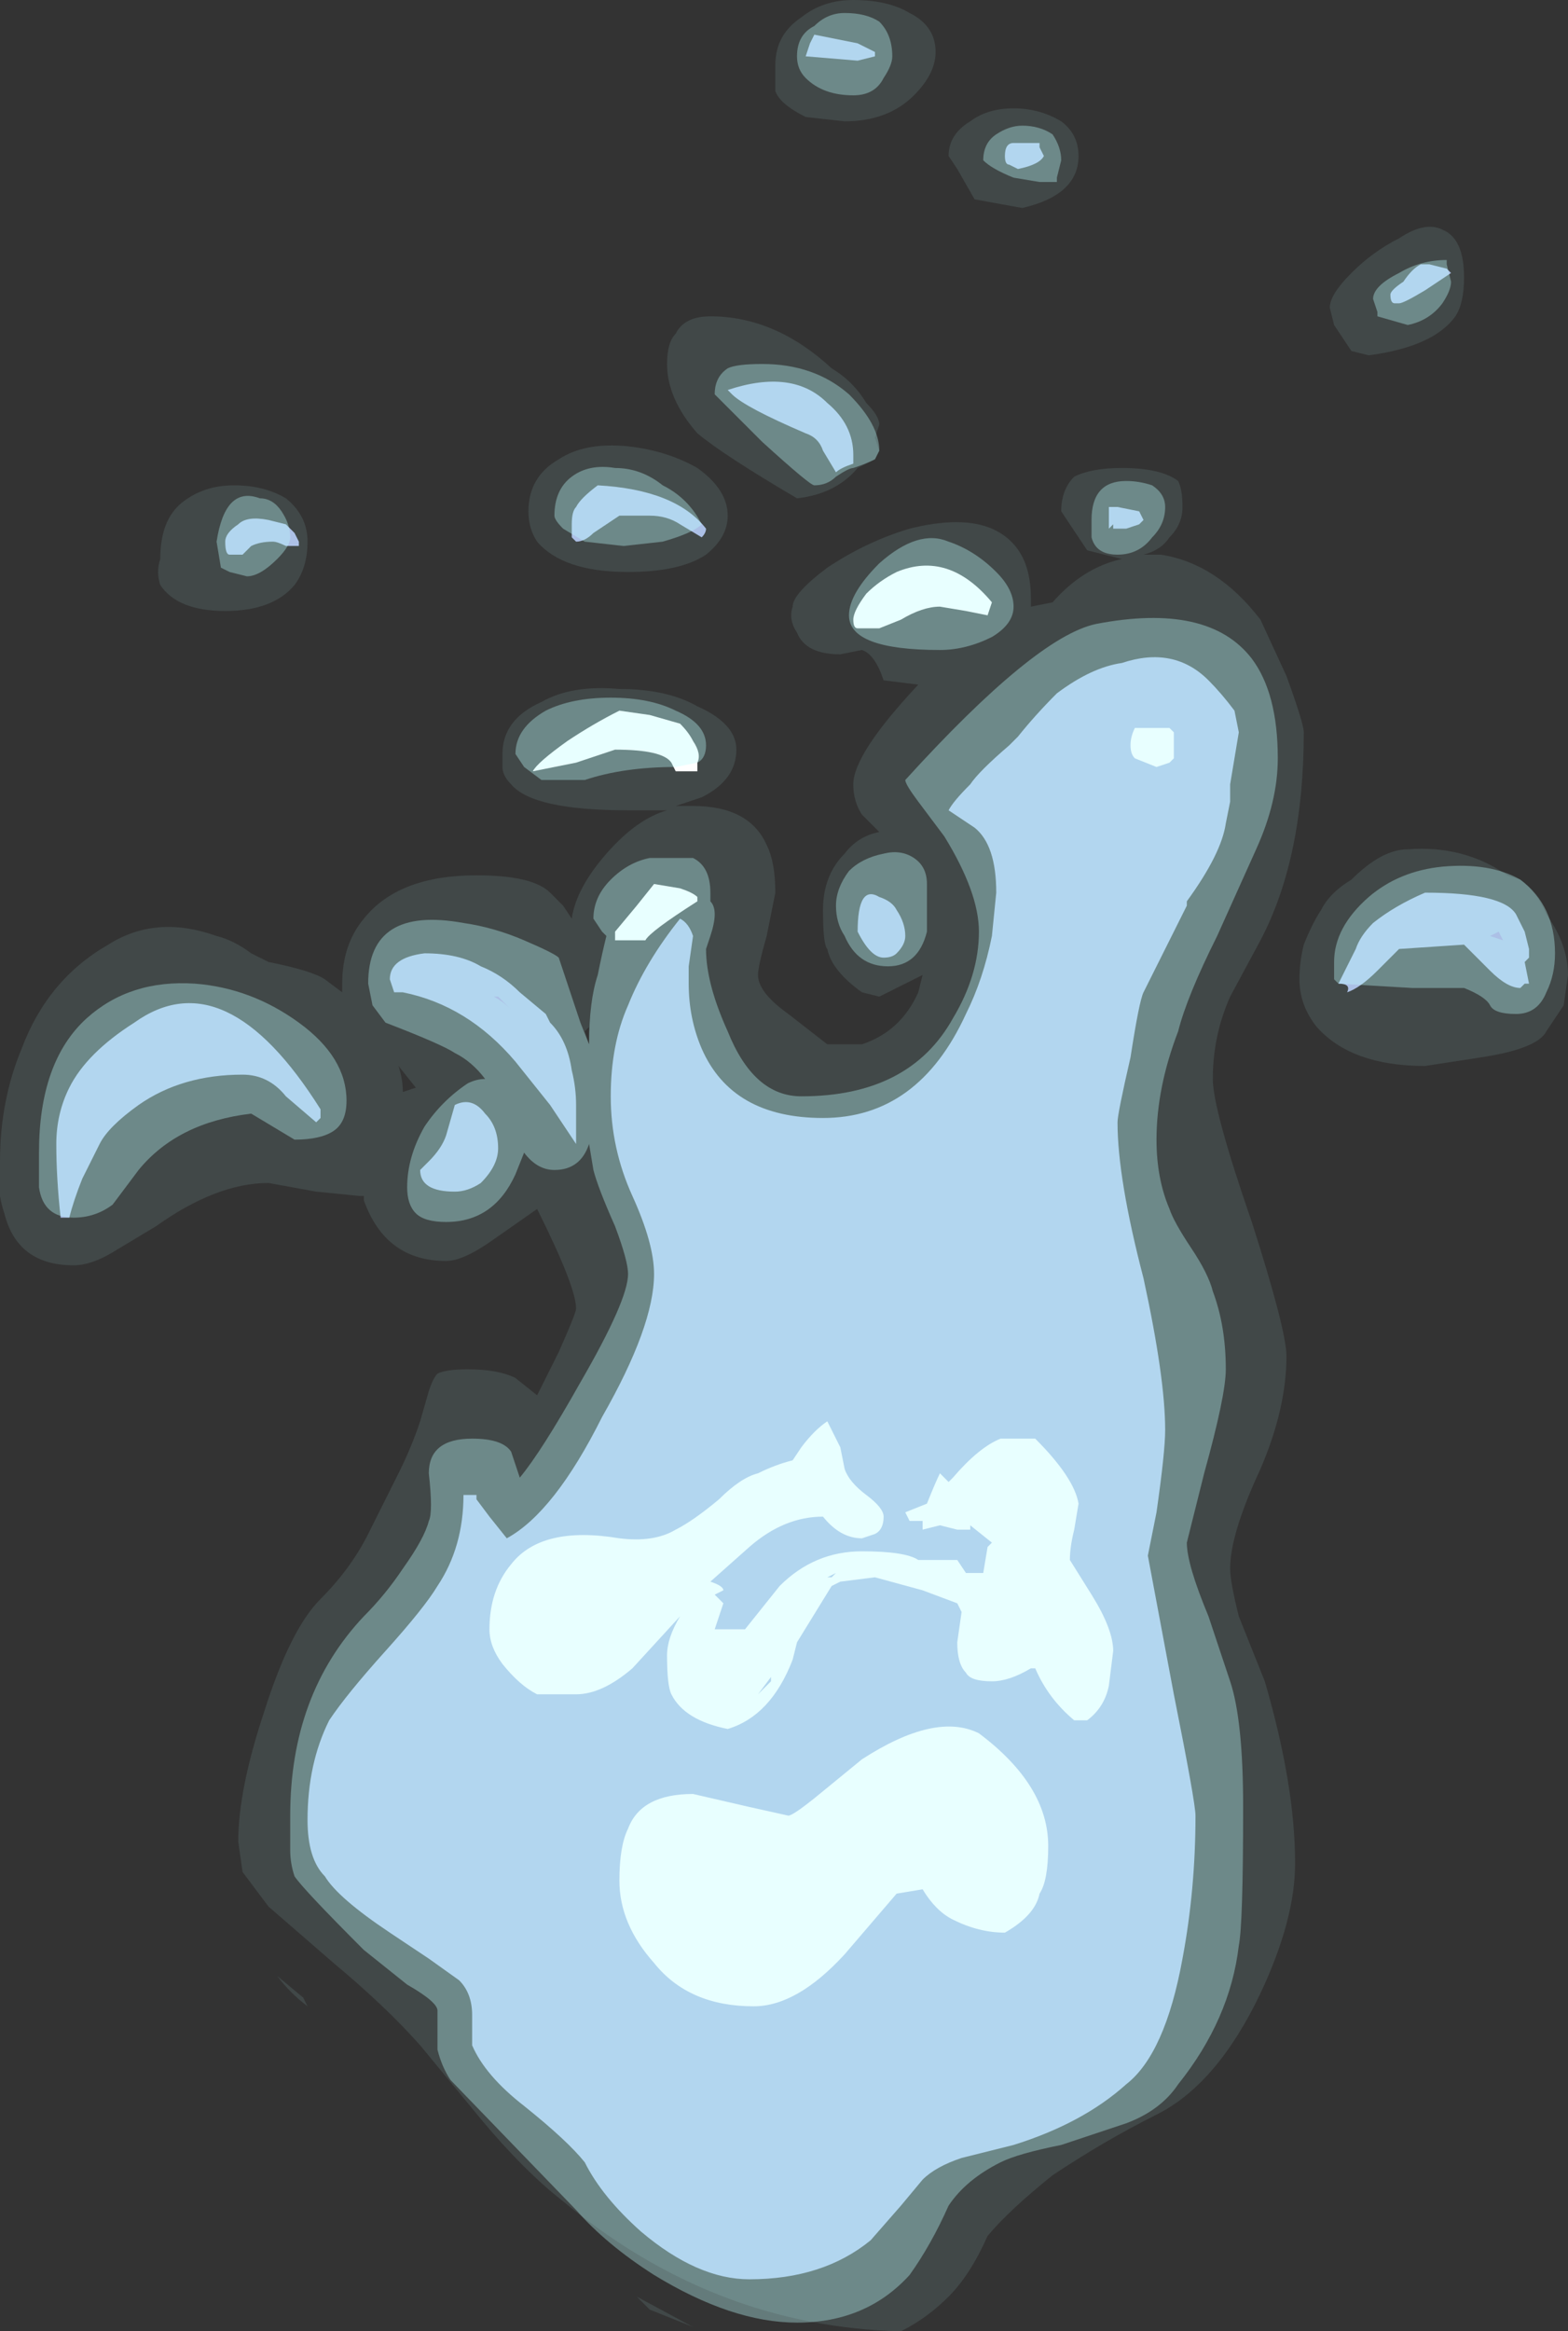 <?xml version="1.0" encoding="UTF-8" standalone="no"?>
<svg xmlns:ffdec="https://www.free-decompiler.com/flash" xmlns:xlink="http://www.w3.org/1999/xlink" ffdec:objectType="frame" height="188.3px" width="126.7px" xmlns="http://www.w3.org/2000/svg">
  <rect width="100%" height="100%" fill="#333333" stroke="none"/>
  <g transform="matrix(1.0, 0.0, 0.0, 1.0, 59.5, 10.15)">
    <use ffdec:characterId="613" height="26.9" transform="matrix(7.0, 0.0, 0.0, 7.0, -59.5, -10.15)" width="18.1" xlink:href="#shape0"/>
  </g>
  <defs>
    <g id="shape0" transform="matrix(1.0, 0.0, 0.0, 1.0, 8.5, 1.45)">
      <path d="M1.35 -1.45 Q1.75 -1.45 2.0 -1.3 2.3 -1.15 2.3 -0.85 2.3 -0.6 2.05 -0.35 1.75 -0.05 1.25 -0.05 L0.8 -0.1 Q0.5 -0.25 0.45 -0.4 0.45 -0.45 0.45 -0.7 0.45 -1.05 0.75 -1.25 1.0 -1.45 1.35 -1.45 M3.75 -0.05 Q3.95 0.1 3.95 0.35 3.95 0.8 3.3 0.95 L2.75 0.85 2.55 0.5 2.45 0.35 Q2.45 0.1 2.7 -0.05 2.9 -0.2 3.2 -0.2 3.5 -0.2 3.75 -0.05 M8.4 1.75 Q8.4 2.05 8.3 2.2 8.05 2.55 7.3 2.65 L7.1 2.6 6.9 2.3 6.85 2.1 Q6.85 1.95 7.1 1.7 7.35 1.45 7.65 1.3 7.95 1.1 8.15 1.2 8.4 1.3 8.4 1.75 M6.55 7.0 Q6.55 8.45 6.05 9.4 L5.7 10.05 Q5.5 10.5 5.5 11.0 5.5 11.35 5.95 12.65 6.35 13.9 6.35 14.2 6.35 14.8 6.05 15.5 5.7 16.25 5.7 16.65 5.7 16.8 5.8 17.2 L6.1 17.95 Q6.45 19.15 6.45 20.05 6.45 20.7 6.05 21.55 5.55 22.6 4.85 22.95 4.25 23.25 3.65 23.65 3.15 24.05 2.9 24.35 2.7 24.8 2.45 25.05 2.2 25.3 1.9 25.45 -0.25 25.4 -2.0 23.95 -2.45 23.6 -2.95 23.0 L-3.65 22.15 Q-4.05 21.7 -4.65 21.2 L-5.4 20.55 -5.7 20.15 -5.75 19.8 Q-5.75 19.2 -5.45 18.3 -5.15 17.35 -4.8 17.0 -4.45 16.65 -4.25 16.25 L-3.9 15.55 Q-3.75 15.25 -3.65 14.95 L-3.55 14.6 Q-3.5 14.45 -3.45 14.4 -3.35 14.35 -3.1 14.35 -2.75 14.35 -2.55 14.45 L-2.3 14.65 -2.05 14.15 Q-1.85 13.7 -1.85 13.65 -1.85 13.4 -2.3 12.5 L-2.8 12.85 Q-3.15 13.1 -3.35 13.1 -4.05 13.1 -4.3 12.4 L-4.3 12.35 -4.35 12.35 -4.85 12.3 -5.4 12.2 Q-6.0 12.2 -6.7 12.7 L-7.2 13.0 Q-7.45 13.15 -7.65 13.15 -8.3 13.15 -8.45 12.55 -8.55 12.25 -8.5 11.95 -8.5 11.25 -8.25 10.65 -7.95 9.85 -7.25 9.45 -6.7 9.1 -6.0 9.35 -5.8 9.4 -5.6 9.55 L-5.4 9.65 Q-4.9 9.75 -4.75 9.85 L-4.55 10.0 -4.55 9.9 Q-4.55 9.45 -4.3 9.15 -3.9 8.65 -3.0 8.65 -2.35 8.65 -2.15 8.85 L-2.0 9.0 -1.9 9.15 Q-1.85 8.8 -1.5 8.4 -1.15 8.0 -0.8 7.9 L-1.25 7.9 Q-2.35 7.9 -2.6 7.6 -2.7 7.5 -2.7 7.4 L-2.7 7.25 Q-2.7 6.85 -2.25 6.65 -1.9 6.45 -1.35 6.5 -0.8 6.5 -0.45 6.7 0.0 6.9 0.0 7.2 0.0 7.55 -0.4 7.75 L-0.7 7.85 -0.5 7.85 Q0.15 7.85 0.35 8.3 0.45 8.5 0.45 8.85 L0.35 9.35 Q0.25 9.7 0.25 9.8 0.25 10.0 0.6 10.25 L1.05 10.6 1.45 10.6 Q1.9 10.45 2.1 10.0 L2.15 9.8 1.65 10.05 1.45 10.0 Q1.1 9.75 1.05 9.5 1.0 9.45 1.0 9.05 1.0 8.65 1.25 8.4 1.4 8.2 1.65 8.15 L1.45 7.95 Q1.35 7.8 1.35 7.6 1.35 7.25 2.1 6.45 L2.1 6.45 1.7 6.4 Q1.6 6.1 1.45 6.05 L1.2 6.1 Q0.8 6.1 0.7 5.85 0.6 5.7 0.65 5.55 0.65 5.4 1.05 5.1 1.5 4.8 2.0 4.65 2.6 4.5 2.95 4.65 3.4 4.85 3.4 5.45 L3.4 5.55 3.65 5.5 Q4.0 5.1 4.45 5.0 L4.05 4.9 3.75 4.45 Q3.75 4.2 3.9 4.05 4.1 3.95 4.45 3.95 4.9 3.95 5.1 4.1 5.15 4.2 5.15 4.4 5.15 4.6 5.0 4.75 4.9 4.9 4.7 4.95 L4.9 4.95 Q5.55 5.05 6.05 5.7 L6.35 6.35 Q6.55 6.9 6.55 7.0 M1.65 3.45 L1.6 3.6 1.65 3.75 1.6 3.85 1.4 3.95 Q1.15 4.25 0.7 4.3 -0.15 3.8 -0.45 3.55 -0.8 3.15 -0.8 2.75 -0.8 2.5 -0.7 2.4 -0.6 2.2 -0.3 2.2 0.45 2.2 1.1 2.8 1.35 2.95 1.5 3.2 1.65 3.35 1.65 3.45 M9.35 9.1 Q9.6 9.45 9.6 9.8 L9.55 10.15 9.35 10.45 Q9.25 10.65 8.6 10.75 L7.95 10.85 Q7.1 10.85 6.7 10.4 6.5 10.15 6.5 9.85 6.5 9.65 6.55 9.45 6.65 9.2 6.75 9.05 6.85 8.85 7.1 8.7 7.45 8.35 7.75 8.35 8.4 8.3 8.9 8.65 L9.05 8.7 Q9.25 8.85 9.35 9.1 M-5.1 5.3 Q-5.35 5.6 -5.9 5.6 -6.45 5.6 -6.65 5.3 -6.7 5.15 -6.65 5.0 -6.65 4.55 -6.4 4.35 -6.15 4.15 -5.8 4.15 -5.45 4.15 -5.2 4.3 -4.95 4.5 -4.95 4.8 -4.95 5.1 -5.1 5.3 M-1.25 5.15 Q-2.0 5.15 -2.3 4.8 -2.4 4.65 -2.4 4.45 -2.4 4.05 -2.05 3.85 -1.75 3.65 -1.25 3.7 -0.8 3.75 -0.45 3.95 -0.1 4.2 -0.1 4.5 -0.1 4.75 -0.35 4.95 -0.65 5.15 -1.25 5.15 M-2.75 10.05 L-2.6 10.2 Q-2.7 10.1 -2.8 10.05 L-2.75 10.05 M-1.75 10.45 L-1.7 10.6 -1.7 10.4 -1.75 10.45 M-3.7 11.1 L-3.9 10.85 Q-3.85 11.0 -3.85 11.15 L-3.7 11.1 M-1.15 25.05 L-0.5 25.4 -1.0 25.2 -1.15 25.05 M-4.95 21.7 Q-5.15 21.55 -5.3 21.35 L-5.0 21.6 -4.95 21.7 M-3.1 23.35 L-3.1 23.35" fill="#bffeff" fill-opacity="0.102" fill-rule="evenodd" stroke="none"/>
      <path d="M0.8 -0.8 L0.85 -0.95 0.9 -1.05 1.4 -0.95 1.6 -0.85 1.6 -0.8 1.4 -0.75 0.8 -0.8 M8.2 1.65 L8.25 1.7 7.95 1.9 Q7.7 2.05 7.65 2.05 L7.6 2.05 Q7.55 2.05 7.55 1.95 7.55 1.9 7.7 1.8 7.8 1.65 7.9 1.6 L8.0 1.6 8.2 1.65 M3.5 0.2 L3.5 0.25 3.55 0.35 Q3.5 0.45 3.25 0.5 L3.15 0.45 Q3.1 0.45 3.1 0.35 3.1 0.2 3.2 0.2 L3.5 0.2 M1.0 3.75 Q0.95 3.6 0.8 3.55 0.1 3.25 -0.05 3.1 L-0.1 3.05 Q0.65 2.8 1.05 3.2 1.35 3.45 1.35 3.8 L1.35 3.9 Q1.2 3.95 1.15 4.0 L1.0 3.75 M4.35 4.65 L4.35 4.6 4.3 4.65 4.3 4.55 Q4.3 4.35 4.3 4.4 L4.4 4.4 4.65 4.45 4.7 4.55 4.65 4.6 4.5 4.65 4.35 4.65 M3.7 6.55 Q4.1 6.25 4.45 6.2 5.05 6.0 5.45 6.4 5.6 6.55 5.75 6.75 L5.8 7.0 5.7 7.6 5.7 7.8 5.65 8.05 Q5.6 8.4 5.2 8.95 L5.2 9.0 5.05 9.3 Q4.8 9.8 4.7 10.0 4.65 10.1 4.55 10.75 4.4 11.4 4.4 11.5 4.4 12.15 4.7 13.3 4.95 14.45 4.95 15.05 4.95 15.3 4.85 16.0 L4.75 16.5 5.05 18.1 Q5.3 19.35 5.3 19.5 5.3 20.35 5.15 21.15 4.95 22.25 4.5 22.6 4.0 23.05 3.2 23.3 L2.6 23.45 Q2.3 23.55 2.15 23.7 L1.9 24.0 1.55 24.4 Q1.0 24.85 0.15 24.85 -0.45 24.85 -1.1 24.3 -1.55 23.9 -1.75 23.5 -1.95 23.25 -2.45 22.85 -2.9 22.5 -3.05 22.15 L-3.05 21.8 Q-3.05 21.55 -3.2 21.4 L-3.55 21.15 -4.0 20.85 Q-4.6 20.45 -4.75 20.2 -4.95 20.0 -4.95 19.55 -4.95 18.9 -4.7 18.4 -4.5 18.1 -4.05 17.6 -3.6 17.1 -3.45 16.85 -3.15 16.4 -3.15 15.8 L-3.0 15.8 -3.0 15.85 -2.85 16.05 -2.65 16.3 Q-2.1 16.0 -1.55 14.9 -0.95 13.85 -0.95 13.25 -0.95 12.9 -1.2 12.35 -1.45 11.8 -1.45 11.2 -1.45 10.6 -1.25 10.15 -1.05 9.65 -0.65 9.15 -0.55 9.2 -0.5 9.35 L-0.55 9.7 -0.55 9.9 Q-0.55 10.3 -0.4 10.65 -0.05 11.45 1.0 11.45 2.1 11.45 2.65 10.25 2.85 9.85 2.95 9.35 L3.0 8.85 Q3.0 8.3 2.75 8.1 L2.45 7.9 Q2.5 7.8 2.7 7.6 2.8 7.45 3.15 7.15 L3.25 7.05 Q3.45 6.8 3.7 6.55 M1.95 9.35 Q1.95 9.45 1.85 9.55 1.8 9.6 1.7 9.6 1.55 9.6 1.4 9.3 1.4 8.75 1.65 8.9 1.8 8.95 1.85 9.05 1.95 9.2 1.95 9.35 M9.1 9.3 L9.15 9.5 9.15 9.6 9.1 9.65 9.15 9.9 9.1 9.9 9.05 9.95 Q8.9 9.95 8.7 9.75 L8.4 9.45 7.65 9.5 7.4 9.75 Q7.2 9.95 7.05 10.0 7.1 9.9 6.95 9.9 L7.15 9.5 Q7.2 9.35 7.35 9.2 7.6 9.0 7.95 8.85 8.85 8.85 9.0 9.1 L9.1 9.3 M-5.2 4.6 L-5.1 4.7 -5.05 4.8 -5.05 4.85 -5.2 4.85 Q-5.3 4.8 -5.35 4.8 -5.5 4.8 -5.6 4.85 L-5.7 4.95 -5.85 4.95 Q-5.9 4.95 -5.9 4.8 -5.9 4.7 -5.75 4.6 -5.65 4.5 -5.4 4.55 L-5.2 4.6 M-1.0 4.5 L-1.35 4.5 -1.65 4.7 Q-1.75 4.8 -1.85 4.8 L-1.9 4.75 -1.9 4.6 Q-1.9 4.45 -1.85 4.4 -1.8 4.3 -1.6 4.15 -0.7 4.2 -0.35 4.65 -0.35 4.7 -0.4 4.75 L-0.65 4.6 Q-0.8 4.5 -1.0 4.5 M-7.7 11.1 Q-7.5 10.7 -6.95 10.35 -5.9 9.6 -4.8 11.35 L-4.8 11.45 -4.85 11.5 -5.2 11.2 Q-5.4 10.95 -5.7 10.95 -6.4 10.95 -6.9 11.3 -7.25 11.55 -7.35 11.75 L-7.55 12.15 Q-7.65 12.4 -7.7 12.6 L-7.8 12.6 Q-7.85 12.15 -7.85 11.75 -7.85 11.4 -7.7 11.1 M-2.2 10.25 L-2.15 10.35 Q-1.95 10.55 -1.9 10.9 -1.85 11.1 -1.85 11.3 L-1.85 11.75 -2.15 11.3 -2.55 10.8 Q-3.1 10.15 -3.85 10.0 L-3.95 10.0 -4.0 9.85 Q-4.0 9.6 -3.6 9.55 -3.2 9.55 -2.95 9.7 -2.7 9.8 -2.5 10.0 L-2.2 10.25 M-3.25 12.3 Q-3.65 12.3 -3.65 12.05 L-3.55 11.95 Q-3.4 11.8 -3.35 11.65 L-3.25 11.3 Q-3.05 11.2 -2.9 11.4 -2.75 11.55 -2.75 11.8 -2.75 12.0 -2.95 12.2 -3.1 12.3 -3.25 12.3" fill="#acc0e6" fill-rule="evenodd" stroke="none"/>
      <path d="M1.35 5.7 Q1.35 5.6 1.5 5.4 1.65 5.25 1.85 5.15 2.45 4.9 2.95 5.5 L2.9 5.65 2.65 5.6 2.35 5.55 Q2.15 5.55 1.9 5.7 L1.65 5.8 1.4 5.8 Q1.35 5.8 1.35 5.7 M5.0 6.95 L5.05 7.0 5.05 7.3 5.0 7.35 4.85 7.4 4.6 7.3 Q4.55 7.25 4.55 7.15 4.55 7.05 4.6 6.95 L5.0 6.95 M3.9 16.2 Q3.85 16.4 3.85 16.55 L4.1 16.95 Q4.35 17.35 4.35 17.6 L4.3 18.0 Q4.25 18.25 4.05 18.4 L3.9 18.4 Q3.6 18.15 3.45 17.8 L3.4 17.8 Q3.15 17.95 2.95 17.95 2.7 17.95 2.65 17.85 2.55 17.75 2.55 17.5 L2.6 17.15 2.55 17.05 2.15 16.9 1.6 16.75 1.2 16.8 1.1 16.85 0.7 17.5 0.65 17.7 Q0.4 18.35 -0.1 18.5 -0.6 18.4 -0.75 18.1 -0.8 18.0 -0.8 17.65 -0.8 17.45 -0.65 17.2 L-1.2 17.8 Q-1.55 18.1 -1.85 18.1 L-2.3 18.1 Q-2.5 18.0 -2.7 17.75 -2.85 17.55 -2.85 17.35 -2.85 16.9 -2.6 16.6 -2.25 16.15 -1.35 16.3 -0.95 16.35 -0.7 16.2 -0.5 16.1 -0.2 15.85 0.05 15.6 0.25 15.55 0.45 15.45 0.65 15.4 L0.75 15.25 Q0.9 15.05 1.05 14.95 1.1 15.05 1.2 15.25 L1.25 15.5 Q1.3 15.65 1.5 15.8 1.7 15.95 1.7 16.05 1.7 16.2 1.6 16.25 L1.45 16.3 Q1.2 16.3 1.0 16.05 0.55 16.05 0.15 16.4 L-0.3 16.8 Q-0.15 16.85 -0.15 16.9 L-0.25 16.95 -0.15 17.05 -0.25 17.35 0.1 17.35 0.5 16.85 Q0.9 16.45 1.45 16.45 1.95 16.45 2.1 16.55 L2.55 16.55 2.65 16.7 2.85 16.7 2.9 16.4 2.95 16.35 2.7 16.15 2.7 16.2 2.55 16.2 2.35 16.15 2.15 16.2 2.15 16.1 2.0 16.1 1.95 16.0 2.2 15.9 Q2.3 15.65 2.35 15.55 L2.45 15.65 2.5 15.6 Q2.8 15.25 3.05 15.15 L3.45 15.15 Q3.9 15.6 3.95 15.9 L3.9 16.2 M1.1 16.75 L1.15 16.7 1.05 16.75 1.1 16.75 M1.45 18.85 Q2.3 18.3 2.8 18.55 3.6 19.15 3.6 19.85 3.6 20.25 3.5 20.4 3.45 20.65 3.1 20.85 2.8 20.85 2.5 20.7 2.3 20.6 2.15 20.35 L1.85 20.4 1.25 21.1 Q0.7 21.7 0.2 21.7 -0.55 21.7 -0.95 21.2 -1.35 20.75 -1.35 20.25 -1.35 19.85 -1.25 19.65 -1.1 19.25 -0.5 19.25 L0.15 19.4 0.6 19.5 Q0.65 19.5 0.9 19.3 L1.45 18.85 M0.4 17.9 L0.25 18.1 0.4 17.95 0.4 17.9 M-1.0 6.8 L-0.65 6.9 Q-0.55 7.0 -0.5 7.1 -0.4 7.25 -0.45 7.35 L-0.45 7.45 -0.7 7.45 -0.75 7.35 Q-0.85 7.2 -1.4 7.2 L-1.85 7.35 -2.35 7.45 Q-2.3 7.35 -1.95 7.1 -1.65 6.9 -1.35 6.75 L-1.0 6.8 M-0.65 8.8 Q-0.5 8.85 -0.45 8.9 L-0.45 8.95 Q-1.0 9.3 -1.05 9.4 L-1.4 9.4 -1.4 9.3 -1.15 9.0 -0.95 8.75 -0.65 8.8" fill="#ffffff" fill-rule="evenodd" stroke="none"/>
      <path d="M1.65 -1.2 Q1.8 -1.05 1.8 -0.8 1.8 -0.7 1.7 -0.55 1.6 -0.35 1.35 -0.35 1.0 -0.35 0.8 -0.55 0.7 -0.65 0.7 -0.8 0.7 -1.05 0.9 -1.15 1.05 -1.3 1.25 -1.3 1.5 -1.3 1.65 -1.2 M8.2 1.6 L8.25 1.8 Q8.25 1.9 8.15 2.05 8.0 2.25 7.75 2.3 L7.4 2.2 7.4 2.15 7.35 2.0 Q7.35 1.85 7.65 1.7 7.9 1.55 8.2 1.55 L8.2 1.6 M3.75 0.4 L3.7 0.6 3.7 0.65 3.5 0.65 3.2 0.6 Q2.95 0.5 2.85 0.4 2.85 0.2 3.0 0.1 3.15 0.0 3.3 0.0 3.5 0.0 3.65 0.1 3.75 0.25 3.75 0.4 M1.3 3.1 Q1.65 3.45 1.65 3.75 L1.6 3.85 Q1.5 3.9 1.35 3.95 1.3 3.95 1.15 4.05 1.05 4.15 0.9 4.15 0.85 4.15 0.3 3.65 L-0.25 3.1 Q-0.25 2.9 -0.1 2.8 0.0 2.75 0.3 2.75 0.9 2.75 1.3 3.1 M1.3 5.65 Q1.3 5.4 1.65 5.05 2.1 4.65 2.45 4.8 2.75 4.9 3.0 5.15 3.2 5.35 3.2 5.55 3.2 5.75 2.95 5.9 2.65 6.05 2.35 6.05 1.3 6.05 1.3 5.65 M4.95 4.4 Q4.95 4.6 4.8 4.75 4.65 4.95 4.4 4.95 4.15 4.95 4.1 4.75 4.1 4.7 4.1 4.55 4.1 4.1 4.5 4.1 4.65 4.1 4.8 4.15 4.95 4.25 4.95 4.4 M5.1 10.45 Q4.85 11.1 4.85 11.7 4.85 12.15 5.0 12.5 5.05 12.65 5.25 12.95 5.45 13.25 5.5 13.45 5.65 13.85 5.65 14.35 5.65 14.65 5.4 15.55 L5.2 16.35 Q5.2 16.6 5.45 17.2 L5.7 17.95 Q5.85 18.4 5.85 19.4 5.85 20.75 5.8 21.0 5.7 21.85 5.1 22.6 4.9 22.9 4.5 23.05 L3.75 23.3 Q3.25 23.4 3.05 23.5 2.65 23.7 2.45 24.0 2.25 24.45 2.0 24.8 1.5 25.35 0.7 25.35 -0.05 25.35 -0.95 24.8 -1.5 24.45 -1.85 24.05 L-3.3 22.55 Q-3.4 22.4 -3.45 22.2 L-3.45 21.75 Q-3.45 21.65 -3.8 21.45 L-4.3 21.05 Q-5.0 20.35 -5.1 20.2 -5.15 20.05 -5.15 19.9 L-5.15 19.5 Q-5.15 18.1 -4.3 17.2 -4.05 16.95 -3.85 16.65 -3.6 16.3 -3.55 16.1 -3.5 16.0 -3.55 15.55 -3.55 15.15 -3.05 15.15 -2.7 15.15 -2.6 15.3 L-2.5 15.6 Q-2.25 15.3 -1.8 14.5 -1.25 13.55 -1.25 13.25 -1.25 13.1 -1.4 12.7 -1.6 12.25 -1.65 12.05 L-1.7 11.75 Q-1.8 12.05 -2.1 12.05 -2.3 12.05 -2.45 11.85 L-2.55 12.1 Q-2.8 12.65 -3.35 12.65 -3.6 12.65 -3.7 12.55 -3.8 12.45 -3.8 12.25 -3.8 11.9 -3.6 11.55 -3.4 11.25 -3.1 11.05 -3.0 11.0 -2.9 11.0 -3.05 10.8 -3.25 10.7 -3.4 10.6 -4.05 10.35 L-4.2 10.15 -4.25 9.9 Q-4.25 9.0 -3.15 9.2 -2.8 9.25 -2.45 9.4 -2.1 9.55 -2.05 9.6 L-1.8 10.35 -1.7 10.6 Q-1.7 10.1 -1.6 9.8 -1.55 9.55 -1.5 9.35 L-1.55 9.3 -1.65 9.15 Q-1.65 8.9 -1.45 8.7 -1.25 8.5 -1.0 8.45 L-0.5 8.45 Q-0.3 8.55 -0.3 8.85 L-0.3 8.95 Q-0.25 9.0 -0.25 9.1 -0.25 9.2 -0.3 9.35 L-0.35 9.5 Q-0.35 9.9 -0.1 10.45 0.2 11.2 0.75 11.2 2.0 11.2 2.5 10.3 2.8 9.8 2.8 9.3 2.8 8.85 2.4 8.2 L2.1 7.8 Q1.95 7.6 1.95 7.55 3.45 5.9 4.15 5.75 5.45 5.5 5.95 6.15 6.25 6.55 6.25 7.3 6.25 7.8 6.0 8.35 L5.55 9.35 Q5.2 10.05 5.1 10.45 M2.05 8.45 Q2.2 8.55 2.2 8.75 L2.2 9.3 Q2.1 9.7 1.75 9.7 1.4 9.7 1.25 9.35 1.15 9.2 1.15 9.0 1.15 8.8 1.3 8.6 1.45 8.45 1.7 8.4 1.9 8.35 2.05 8.45 M8.7 10.15 Q8.65 10.05 8.4 9.95 L7.8 9.95 6.95 9.9 6.9 9.85 6.9 9.65 Q6.9 9.25 7.3 8.9 7.65 8.6 8.15 8.55 8.7 8.5 9.05 8.7 9.45 9.0 9.45 9.55 9.45 9.8 9.35 10.0 9.25 10.25 9.0 10.25 8.75 10.25 8.7 10.15 M8.85 9.4 L8.8 9.3 8.7 9.35 8.85 9.4 M-5.3 5.0 Q-5.5 5.2 -5.65 5.2 L-5.85 5.15 -5.95 5.1 -6.0 4.8 Q-5.9 4.15 -5.5 4.3 -5.35 4.3 -5.25 4.45 -5.15 4.6 -5.15 4.75 -5.15 4.85 -5.3 5.0 M-1.3 4.85 L-1.75 4.8 -2.0 4.65 Q-2.1 4.55 -2.1 4.5 -2.1 4.2 -1.9 4.05 -1.7 3.9 -1.4 3.95 -1.1 3.95 -0.85 4.15 -0.55 4.3 -0.4 4.6 -0.5 4.7 -0.85 4.8 L-1.3 4.85 M-0.7 6.75 Q-0.35 6.9 -0.35 7.15 -0.35 7.3 -0.45 7.35 L-0.7 7.4 Q-1.3 7.4 -1.75 7.55 L-2.25 7.55 -2.45 7.4 -2.55 7.25 Q-2.55 6.95 -2.2 6.75 -1.9 6.6 -1.45 6.6 -1.0 6.6 -0.7 6.75 M-6.25 9.9 Q-5.6 9.95 -5.05 10.35 -4.5 10.75 -4.5 11.25 -4.5 11.5 -4.65 11.6 -4.8 11.7 -5.1 11.7 L-5.6 11.4 Q-6.45 11.5 -6.9 12.05 L-7.2 12.45 Q-7.4 12.6 -7.65 12.6 -8.0 12.6 -8.05 12.25 -8.05 12.05 -8.05 11.85 -8.05 10.8 -7.5 10.3 -7.0 9.85 -6.25 9.9 M-2.8 10.05 L-2.75 10.05 -2.6 10.2 Q-2.7 10.1 -2.8 10.05" fill="#bffeff" fill-opacity="0.353" fill-rule="evenodd" stroke="none"/>
    </g>
  </defs>
</svg>

